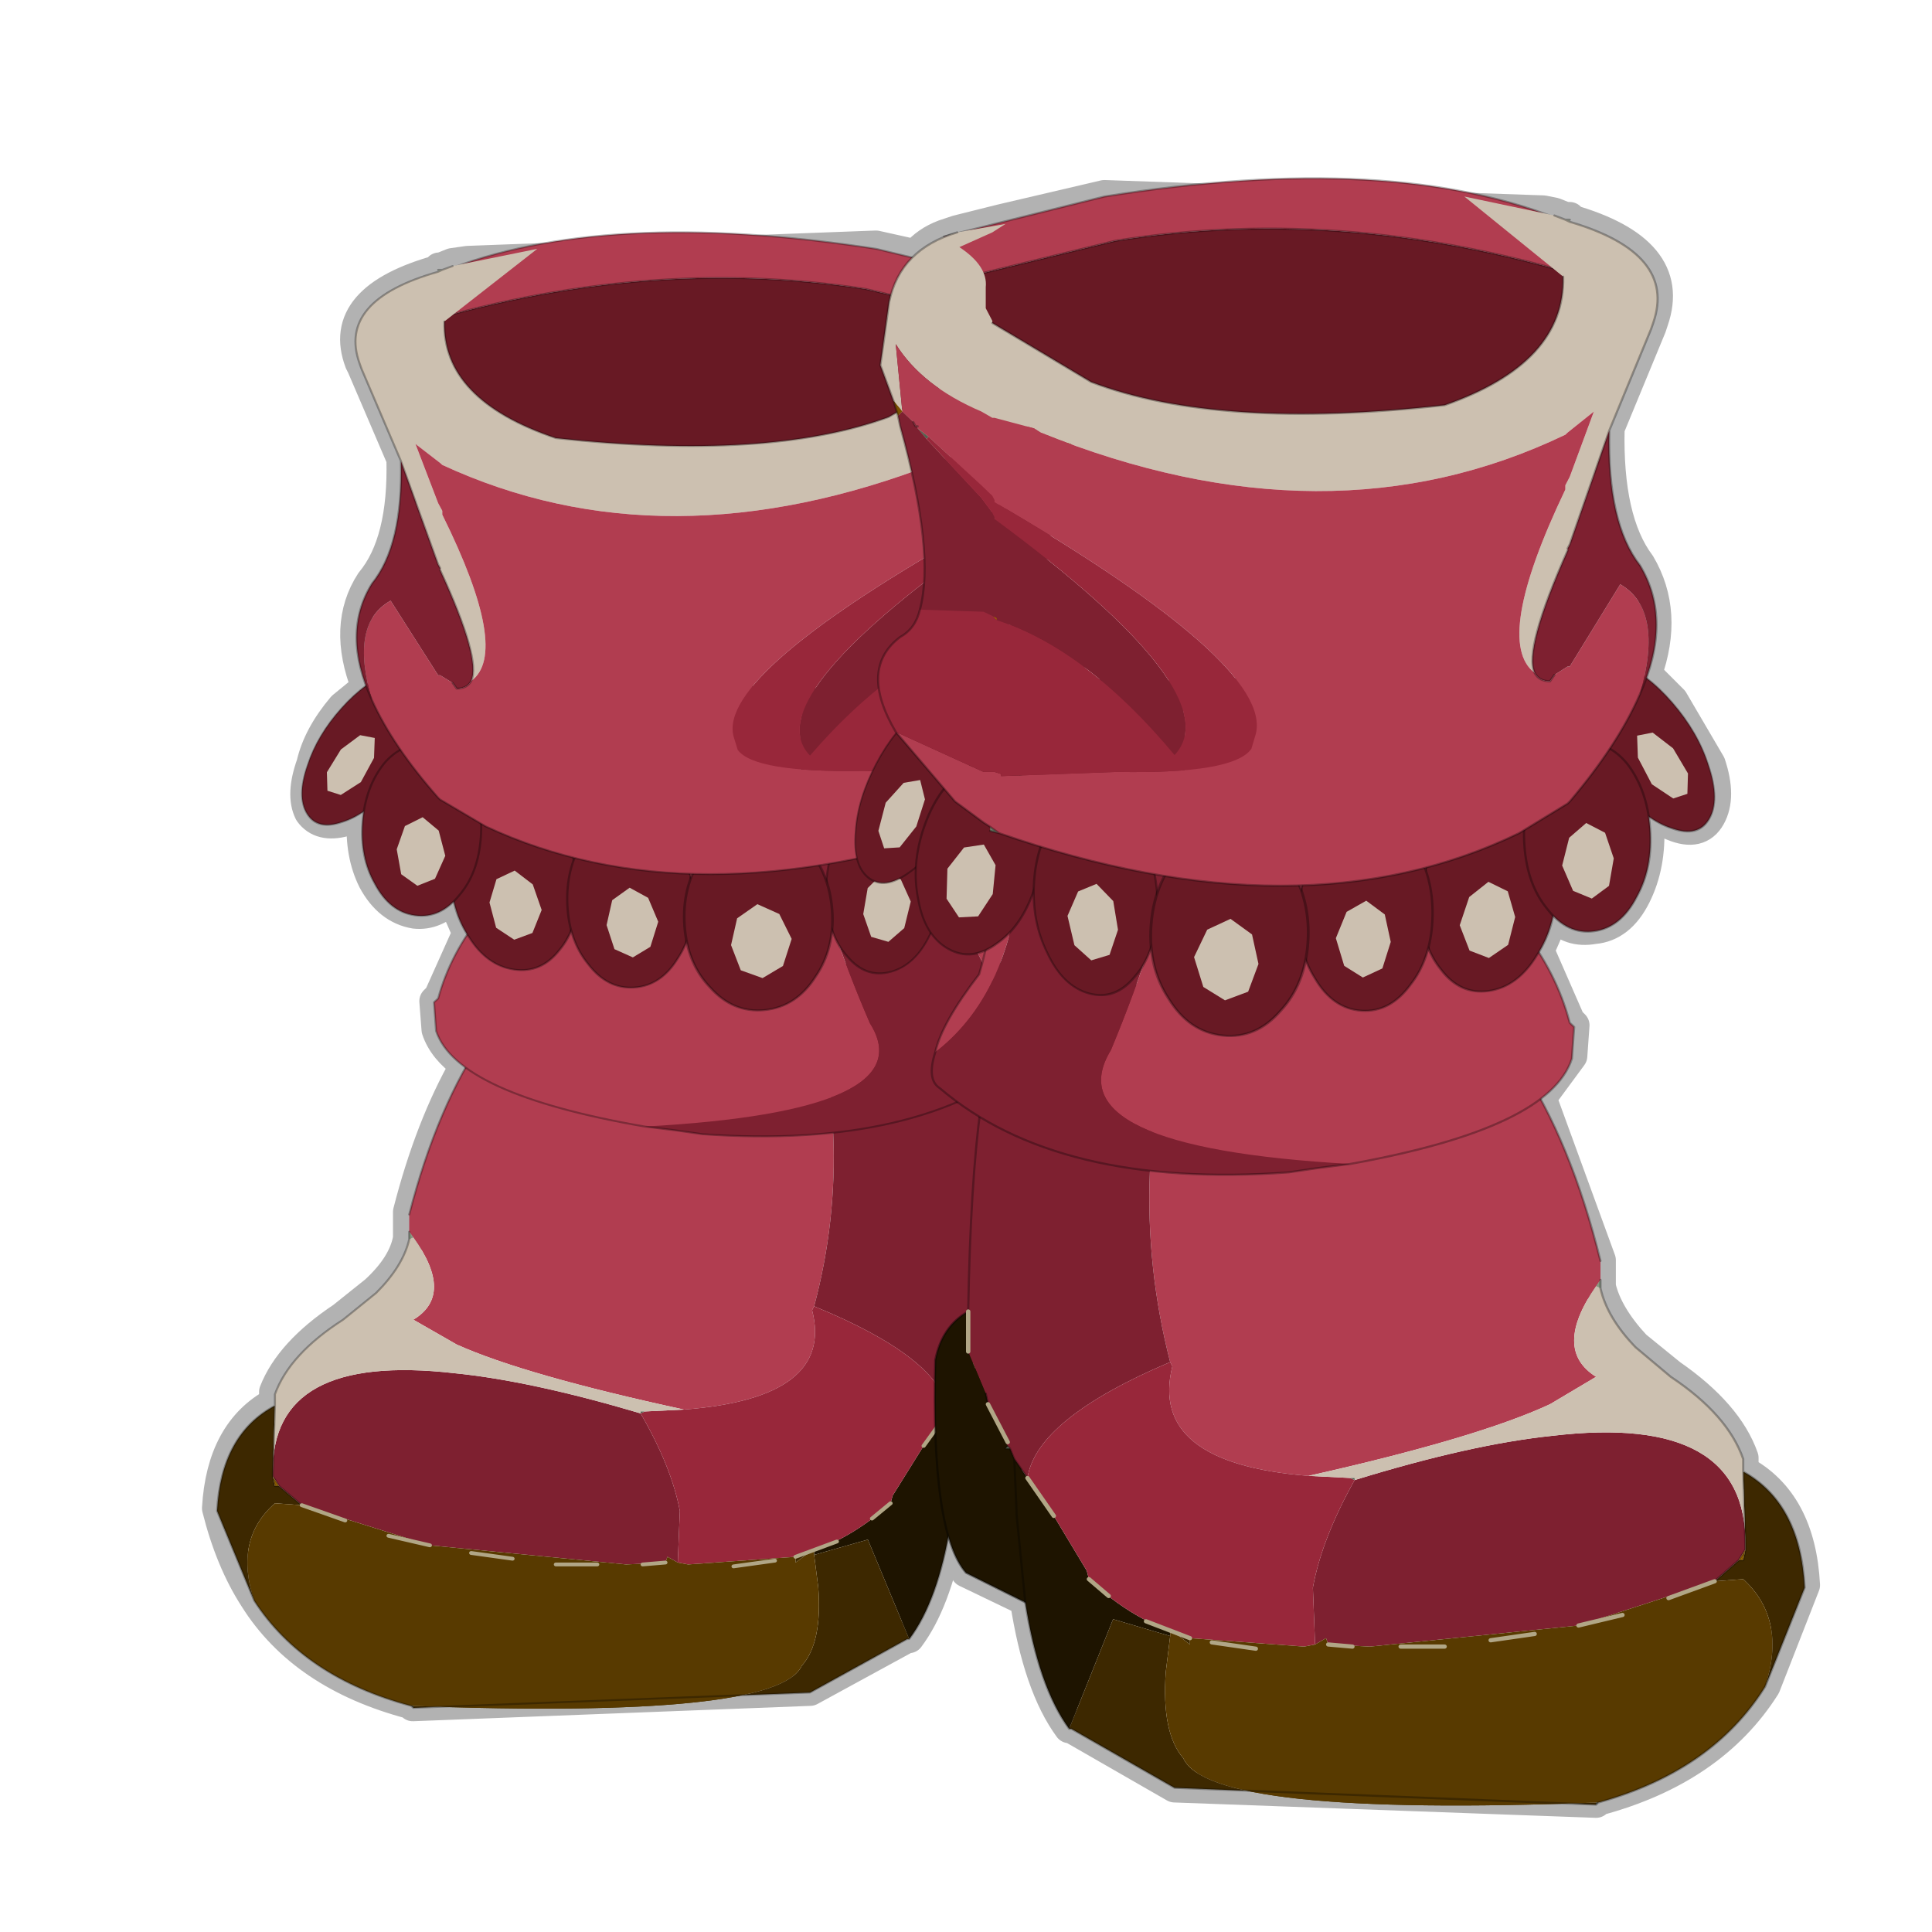 <?xml version="1.0" encoding="UTF-8" standalone="no"?>
<svg xmlns:xlink="http://www.w3.org/1999/xlink" height="440.0px" width="440.0px" xmlns="http://www.w3.org/2000/svg">
  <g transform="matrix(10.0, 0.0, 0.0, 10.0, 0.0, 0.0)">
    <use height="44.0" transform="matrix(1.0, 0.0, 0.0, 1.0, 0.0, 0.0)" width="44.0" xlink:href="#shape0"/>
    <use height="38.95" transform="matrix(0.941, 0.0, 0.0, 0.871, 4.944, 5.275)" width="22.15" xlink:href="#sprite0"/>
    <use height="38.95" transform="matrix(-1.0, 0.0, 0.0, 0.96, 41.1, 4.044)" width="22.15" xlink:href="#sprite0"/>
  </g>
  <defs>
    <g id="shape0" transform="matrix(1.0, 0.0, 0.0, 1.0, 0.0, 0.0)">
      <path d="M44.0 44.0 L0.0 44.0 0.0 0.0 44.0 0.0 44.0 44.0" fill="#43adca" fill-opacity="0.0" fill-rule="evenodd" stroke="none"/>
      <path d="M25.15 4.45 L35.15 4.8 35.4 4.85 35.65 4.95 35.75 4.95 35.75 5.0 Q38.2 5.7 37.65 7.3 L37.6 7.45 36.65 9.75 Q36.6 11.85 37.35 12.85 38.0 13.95 37.5 15.35 L38.1 15.95 38.95 17.4 Q39.2 18.15 38.95 18.6 38.7 19.05 38.1 18.8 L37.5 18.55 37.55 18.8 Q37.6 19.7 37.25 20.4 36.9 21.1 36.3 21.15 35.75 21.25 35.4 20.85 L35.05 21.65 35.75 23.25 35.85 23.35 35.8 24.05 35.1 25.0 36.45 28.7 36.45 28.9 36.45 29.1 36.45 29.3 Q36.6 29.95 37.25 30.65 L38.05 31.3 Q39.35 32.2 39.7 33.2 L39.7 33.5 Q41.0 34.2 41.1 36.1 L40.2 38.4 Q39.0 40.3 36.4 41.0 L36.35 41.05 26.75 40.7 24.4 39.35 24.35 39.35 Q23.65 38.4 23.35 36.45 L22.0 35.8 21.6 34.95 Q21.3 36.5 20.7 37.3 L20.65 37.3 18.45 38.5 9.4 38.85 9.35 38.8 Q6.9 38.15 5.8 36.4 5.25 35.55 4.95 34.35 5.05 32.6 6.25 31.95 L6.25 31.7 Q6.6 30.8 7.8 30.0 L8.55 29.4 Q9.2 28.8 9.3 28.2 L9.3 28.0 9.3 27.85 9.3 27.65 9.3 27.6 Q9.8 25.65 10.6 24.25 10.1 23.9 9.95 23.45 L9.9 22.8 10.0 22.7 10.65 21.25 10.3 20.45 Q9.9 20.85 9.45 20.8 8.85 20.7 8.5 20.05 8.2 19.45 8.25 18.65 L8.3 18.55 7.85 18.7 Q7.3 18.85 7.05 18.5 6.85 18.1 7.1 17.4 7.25 16.75 7.8 16.1 L8.35 15.65 Q7.8 14.25 8.45 13.25 9.2 12.35 9.15 10.45 L8.25 8.35 8.2 8.25 Q7.65 6.8 10.0 6.15 L10.0 6.1 10.05 6.1 10.3 6.0 10.65 5.95 19.95 5.6 20.85 5.8 Q21.1 5.5 21.5 5.35 L21.8 5.25 22.8 5.0 25.15 4.45 Z" fill="none" stroke="#000000" stroke-linecap="round" stroke-linejoin="round" stroke-opacity="0.302" stroke-width="0.7"/>
    </g>
    <g id="sprite0" transform="matrix(1.0, 0.0, 0.0, 1.0, 10.85, 18.8)">
      <use height="20.65" transform="matrix(1.0, 0.0, 0.0, 1.0, -10.85, -0.5)" width="19.8" xlink:href="#shape1"/>
      <use height="4.6" transform="matrix(0.42, 0.742, -0.619, 0.746, -6.415, -8.054)" width="2.8" xlink:href="#sprite1"/>
      <use height="23.65" transform="matrix(1.0, 0.0, 0.0, 1.0, -6.25, -18.8)" width="15.3" xlink:href="#shape3"/>
      <use height="4.6" transform="matrix(1.098, 0.17, -0.006, 0.977, -5.173, -4.236)" width="2.8" xlink:href="#sprite1"/>
      <use height="4.6" transform="matrix(1.087, -0.077, 0.042, 0.985, -2.469, -3.458)" width="2.8" xlink:href="#sprite1"/>
      <use height="4.6" transform="matrix(1.022, 0.148, -0.069, 0.969, -7.171, -5.585)" width="2.8" xlink:href="#sprite1"/>
      <use height="4.6" transform="matrix(0.606, -0.49, 0.443, 0.876, 7.582, -5.53)" width="2.8" xlink:href="#sprite1"/>
      <use height="4.6" transform="matrix(0.898, -0.524, 0.306, 0.934, 5.99, -4.065)" width="2.8" xlink:href="#sprite1"/>
      <use height="4.6" transform="matrix(1.0, -0.286, 0.065, 0.981, 3.75, -3.557)" width="2.8" xlink:href="#sprite1"/>
      <use height="4.6" transform="matrix(1.276, -0.141, 0.068, 1.045, 0.307, -3.055)" width="2.8" xlink:href="#sprite1"/>
      <use height="16.35" transform="matrix(1.0, 0.0, 0.0, 1.0, -7.5, -18.35)" width="17.75" xlink:href="#shape4"/>
    </g>
    <g id="shape1" transform="matrix(1.0, 0.0, 0.0, 1.0, 10.85, 0.5)">
      <path d="M-6.2 6.9 Q-4.85 1.2 -1.5 -0.45 L-0.6 -0.3 3.25 0.2 Q4.7 4.85 3.6 9.3 L3.55 9.4 Q4.1 11.7 0.45 12.0 -3.4 11.1 -5.05 10.3 L-6.1 9.65 Q-5.1 9.0 -6.1 7.5 L-6.2 7.35 -6.2 7.15 -6.2 6.95 -6.2 6.9" fill="#b13d50" fill-rule="evenodd" stroke="none"/>
      <path d="M3.6 9.3 Q4.7 4.85 3.25 0.2 L4.0 0.3 7.05 0.7 7.25 0.85 Q8.1 2.0 8.2 8.1 L8.2 9.05 7.8 10.05 7.75 10.3 7.3 11.3 7.25 11.35 7.15 11.6 6.85 12.05 Q6.65 10.65 3.6 9.3 M-0.6 12.1 Q0.15 13.5 0.35 14.65 L0.3 16.0 0.05 15.85 0.0 16.0 -0.95 16.05 -5.7 15.55 -8.8 14.5 -9.35 14.0 -9.5 13.75 -9.5 13.65 Q-9.55 10.5 -5.1 11.05 -3.25 11.25 -0.6 12.1" fill="#7e2030" fill-rule="evenodd" stroke="none"/>
      <path d="M3.25 0.2 L-0.6 -0.3 Q1.6 -0.65 4.0 0.3 L3.25 0.2 M8.2 8.1 Q8.8 8.45 8.95 9.25 9.05 13.35 8.25 14.3 L6.9 15.0 Q6.6 17.0 5.9 18.0 L4.9 15.4 3.6 15.8 3.6 15.7 3.4 15.8 3.15 15.85 Q4.45 15.45 5.45 14.45 L5.5 14.25 6.25 12.95 6.85 12.05 7.15 11.6 7.25 11.35 7.35 11.35 7.3 11.3 7.75 10.3 7.8 10.05 8.2 9.05 8.2 8.1 M7.15 11.6 L7.1 12.8 7.1 12.9 6.9 15.0 7.1 12.9 7.1 12.8 7.15 11.6" fill="#1e1400" fill-rule="evenodd" stroke="none"/>
      <path d="M0.45 12.0 Q4.1 11.7 3.55 9.4 L3.6 9.3 Q6.65 10.65 6.85 12.05 L6.25 12.95 5.5 14.25 5.45 14.45 Q4.45 15.45 3.15 15.85 L0.55 16.05 0.3 16.0 0.35 14.65 Q0.15 13.5 -0.6 12.1 L-0.5 12.05 0.45 12.0" fill="#98273a" fill-rule="evenodd" stroke="none"/>
      <path d="M7.25 11.35 L7.3 11.3 7.35 11.35 7.25 11.35" fill="#6a7a66" fill-rule="evenodd" stroke="none"/>
      <path d="M5.9 18.0 L5.85 18.0 3.5 19.4 -6.1 19.8 -6.1 19.75 Q2.7 20.1 3.3 18.7 3.8 18.1 3.7 16.65 L3.6 15.8 4.9 15.4 5.9 18.0 M-9.95 17.0 L-10.85 14.65 Q-10.75 12.65 -9.45 11.9 L-9.5 13.65 -9.5 13.75 -9.45 14.0 -9.35 14.0 -8.8 14.5 -9.45 14.45 Q-10.45 15.4 -9.95 17.0 M3.4 15.8 L3.15 16.0 3.15 15.85 3.4 15.8" fill="#3d2800" fill-rule="evenodd" stroke="none"/>
      <path d="M-6.15 19.75 Q-8.75 19.0 -9.95 17.0 -10.45 15.4 -9.45 14.45 L-8.8 14.5 -5.7 15.55 -0.95 16.05 0.0 16.0 0.05 15.85 0.3 16.0 0.55 16.05 3.15 15.85 3.15 16.0 3.4 15.8 3.6 15.7 3.6 15.8 3.7 16.65 Q3.8 18.1 3.3 18.7 2.7 20.1 -6.1 19.75 L-6.15 19.75" fill="#583a00" fill-rule="evenodd" stroke="none"/>
      <path d="M-6.2 7.35 L-6.1 7.5 -6.2 7.55 -6.2 7.35" fill="#879880" fill-rule="evenodd" stroke="none"/>
      <path d="M-6.1 7.5 Q-5.1 9.0 -6.1 9.65 L-5.05 10.3 Q-3.4 11.1 0.45 12.0 L-0.5 12.05 -0.6 12.05 -0.6 12.1 Q-3.25 11.25 -5.1 11.05 -9.55 10.5 -9.5 13.65 L-9.45 11.9 -9.45 11.6 Q-9.1 10.55 -7.8 9.65 L-7.0 8.95 Q-6.35 8.25 -6.2 7.55 L-6.1 7.5" fill="#ccc0b0" fill-rule="evenodd" stroke="none"/>
      <path d="M-0.5 12.05 L-0.6 12.1 -0.6 12.05 -0.5 12.05" fill="#54604f" fill-rule="evenodd" stroke="none"/>
      <path d="M-9.5 13.75 L-9.35 14.0 -9.45 14.0 -9.5 13.75" fill="#9c6800" fill-rule="evenodd" stroke="none"/>
      <path d="M-6.1 19.8 L-6.15 19.75 -6.1 19.75 -6.1 19.8" fill="#32382f" fill-rule="evenodd" stroke="none"/>
      <path d="M-0.6 -0.3 L-1.5 -0.45 Q-4.85 1.2 -6.2 6.9 M3.25 0.2 L-0.6 -0.3 M4.0 0.3 L7.05 0.7 7.25 0.85 Q8.1 2.0 8.2 8.1 M6.9 15.0 Q6.6 17.0 5.9 18.0 L5.85 18.0 3.5 19.4 -6.1 19.8 -6.15 19.75 Q-8.75 19.0 -9.95 17.0 L-10.85 14.65 Q-10.75 12.65 -9.45 11.9 L-9.45 11.6 Q-9.1 10.55 -7.8 9.65 L-7.0 8.95 Q-6.35 8.25 -6.2 7.55 L-6.2 7.35 M-1.5 -0.45 L-2.25 -0.5 M-9.35 14.0 L-9.5 13.75 -9.45 14.0 -9.35 14.0 -8.8 14.5 M-9.5 13.75 L-9.5 13.65 -9.45 11.9 M4.0 0.3 L3.25 0.2 M6.85 12.05 L7.15 11.6 7.25 11.35 7.3 11.3 M7.25 11.35 L7.35 11.35 7.3 11.3 M6.9 15.0 L7.1 12.9 7.1 12.8 7.15 11.6" fill="none" stroke="#000000" stroke-linecap="round" stroke-linejoin="round" stroke-opacity="0.302" stroke-width="0.05"/>
      <path d="M-0.6 -0.3 Q1.6 -0.65 4.0 0.3 M8.2 8.1 Q8.8 8.45 8.95 9.25 9.05 13.35 8.25 14.3 L6.9 15.0 M7.75 10.3 L7.8 10.05" fill="none" stroke="#000000" stroke-linecap="round" stroke-linejoin="round" stroke-opacity="0.4" stroke-width="0.05"/>
      <path d="M8.2 8.1 L8.2 9.05 M7.75 10.3 L7.3 11.2 M2.65 15.95 L1.65 16.1 M4.15 15.45 L3.15 15.85 M5.45 14.45 L5.0 14.85 M6.85 12.05 L6.25 12.95 M-2.65 16.05 L-1.65 16.05 M-4.7 15.75 L-3.7 15.9 M-6.7 15.3 L-5.7 15.55 M-8.8 14.5 L-7.75 14.9 M-0.55 16.05 L0.0 16.0" fill="none" stroke="#b1a686" stroke-linecap="round" stroke-linejoin="round" stroke-width="0.1"/>
    </g>
    <g id="sprite1" transform="matrix(1.0, 0.0, 0.0, 1.0, 1.4, 2.3)">
      <use height="4.6" transform="matrix(1.0, 0.0, 0.0, 1.0, -1.4, -2.3)" width="2.8" xlink:href="#shape2"/>
    </g>
    <g id="shape2" transform="matrix(1.0, 0.0, 0.0, 1.0, 1.4, 2.3)">
      <path d="M-1.0 1.6 Q-1.4 0.95 -1.4 0.0 -1.4 -0.95 -1.0 -1.65 -0.6 -2.3 0.0 -2.3 0.6 -2.3 1.0 -1.65 1.4 -0.95 1.4 0.0 1.4 0.95 1.0 1.6 0.6 2.3 0.0 2.3 -0.6 2.3 -1.0 1.6" fill="#681924" fill-rule="evenodd" stroke="none"/>
      <path d="M-1.0 1.6 Q-0.6 2.3 0.0 2.3 0.6 2.3 1.0 1.6 1.4 0.95 1.4 0.0 1.4 -0.95 1.0 -1.65 0.6 -2.3 0.0 -2.3 -0.6 -2.3 -1.0 -1.65 -1.4 -0.95 -1.4 0.0 -1.4 0.95 -1.0 1.6 Z" fill="none" stroke="#000000" stroke-linecap="round" stroke-linejoin="round" stroke-opacity="0.302" stroke-width="0.05"/>
      <path d="M-0.4 1.25 L-0.55 0.6 -0.4 -0.05 0.0 -0.35 0.4 -0.05 0.6 0.6 0.4 1.25 0.0 1.5 -0.4 1.25" fill="#ccc0b0" fill-rule="evenodd" stroke="none"/>
    </g>
    <g id="shape3" transform="matrix(1.0, 0.0, 0.0, 1.0, 6.25, 18.8)">
      <path d="M7.3 -6.9 L8.05 -6.95 Q7.1 -2.95 7.95 0.1 8.8 1.25 8.95 1.95 6.15 -0.3 7.3 -6.9 M-0.5 4.6 Q-5.05 3.75 -5.55 2.1 L-5.6 1.35 -5.5 1.25 Q-5.2 0.05 -4.4 -1.0 -3.55 -4.25 -4.2 -8.1 -0.5 -6.95 3.4 -6.85 2.75 -3.6 4.95 1.9 6.3 4.2 -0.5 4.6" fill="#b13d50" fill-rule="evenodd" stroke="none"/>
      <path d="M7.3 -6.9 Q6.15 -0.3 8.95 1.95 9.15 2.6 8.85 2.8 6.15 5.2 0.9 4.8 L0.25 4.7 -0.5 4.6 Q6.3 4.2 4.95 1.9 2.75 -3.6 3.4 -6.85 L7.3 -6.95 7.3 -6.9" fill="#7e2030" fill-rule="evenodd" stroke="none"/>
      <path d="M8.95 1.95 Q8.8 1.25 7.95 0.1 7.1 -2.95 8.05 -6.95 L7.3 -6.9 M8.95 1.95 Q9.15 2.6 8.85 2.8 6.15 5.2 0.9 4.8 L0.25 4.7 -0.5 4.6 Q-5.05 3.75 -5.55 2.1 L-5.6 1.35 -5.5 1.25 Q-5.2 0.05 -4.4 -1.0 -3.55 -4.25 -4.2 -8.1 -0.5 -6.95 3.4 -6.85 L7.3 -6.95 7.3 -6.9" fill="none" stroke="#000000" stroke-linecap="round" stroke-linejoin="round" stroke-opacity="0.302" stroke-width="0.05"/>
      <path d="M-6.25 -16.3 L-5.4 -17.75 Q-1.5 -19.45 5.1 -18.35 L8.75 -17.4 8.4 -16.4 4.85 -17.3 Q-0.55 -18.2 -6.25 -16.3" fill="#b13d50" fill-rule="evenodd" stroke="none"/>
      <path d="M-6.25 -16.3 Q-0.55 -18.2 4.85 -17.3 L8.4 -16.4 Q5.25 -10.2 -5.0 -14.0 L-6.25 -16.3" fill="#681924" fill-rule="evenodd" stroke="none"/>
      <path d="M8.4 -16.4 L8.75 -17.4 5.1 -18.35 Q-1.5 -19.45 -5.4 -17.75 L-6.25 -16.3 Q-0.55 -18.2 4.85 -17.3 L8.4 -16.4 Q5.25 -10.2 -5.0 -14.0 L-6.25 -16.3" fill="none" stroke="#000000" stroke-linecap="round" stroke-linejoin="round" stroke-opacity="0.302" stroke-width="0.05"/>
    </g>
    <g id="shape4" transform="matrix(1.0, 0.0, 0.0, 1.0, 7.5, 18.35)">
      <path d="M-5.5 -17.75 L-5.5 -17.8 -5.4 -17.8 -5.5 -17.75" fill="#b2b9a8" fill-rule="evenodd" stroke="none"/>
      <path d="M7.7 -3.4 L7.7 -3.3 7.5 -3.25 7.7 -3.4" fill="#6a7a66" fill-rule="evenodd" stroke="none"/>
      <path d="M9.35 -12.85 L9.15 -12.6 9.1 -12.65 9.35 -12.85" fill="#54604f" fill-rule="evenodd" stroke="none"/>
      <path d="M7.65 -15.35 L7.65 -15.4 7.8 -15.7 7.8 -16.2 Q7.75 -16.7 8.4 -17.15 L7.65 -17.5 7.35 -17.7 8.45 -17.5 Q9.75 -17.1 10.0 -15.85 L10.2 -14.35 9.9 -13.5 9.7 -13.25 9.85 -14.85 Q9.25 -13.85 7.9 -13.25 L7.65 -13.1 7.6 -13.1 6.7 -12.85 6.55 -12.75 Q0.0 -10.0 -5.4 -12.7 L-5.45 -12.75 -6.05 -13.25 -5.5 -11.7 -5.4 -11.5 -5.4 -11.4 Q-3.75 -7.8 -4.7 -7.05 -4.45 -7.6 -5.45 -9.95 L-5.45 -10.0 -5.5 -10.1 -6.4 -12.8 -7.35 -15.2 -7.4 -15.35 Q-7.95 -17.0 -5.5 -17.75 L-5.4 -17.8 -5.15 -17.9 -3.1 -18.35 -5.35 -16.45 Q-5.4 -14.4 -2.65 -13.4 2.5 -12.8 5.4 -13.95 L7.65 -15.35" fill="#ccc0b0" fill-rule="evenodd" stroke="none"/>
      <path d="M9.9 -13.5 L9.8 -13.15 9.7 -13.25 9.9 -13.5" fill="#7a5100" fill-rule="evenodd" stroke="none"/>
      <path d="M7.55 -8.3 L7.55 -8.35 7.65 -8.4 7.55 -8.3" fill="#9c6800" fill-rule="evenodd" stroke="none"/>
      <path d="M9.85 -5.65 L8.5 -4.0 7.85 -3.5 7.7 -3.4 7.5 -3.25 Q0.6 -0.75 -4.35 -3.25 L-5.45 -3.95 -5.5 -4.0 Q-6.6 -5.35 -7.1 -6.55 -7.65 -8.55 -6.65 -9.15 L-5.5 -7.2 -5.45 -7.2 -5.15 -7.0 -5.05 -6.85 Q-4.8 -6.85 -4.7 -7.05 -3.75 -7.8 -5.4 -11.4 L-5.4 -11.5 -5.5 -11.7 -6.05 -13.25 -5.45 -12.75 -5.4 -12.7 Q0.0 -10.0 6.55 -12.75 L6.7 -12.85 7.6 -13.1 7.65 -13.1 7.9 -13.25 Q9.25 -13.85 9.85 -14.85 L9.7 -13.25 9.45 -13.0 9.4 -12.9 9.35 -12.9 9.35 -12.85 9.1 -12.65 7.9 -11.5 7.65 -11.25 7.6 -11.15 7.6 -11.1 Q1.25 -7.25 1.65 -5.6 L1.75 -5.25 Q2.15 -4.65 4.8 -4.7 L7.45 -4.6 7.45 -4.65 7.6 -4.7 7.85 -4.7 9.85 -5.65" fill="#b13d50" fill-rule="evenodd" stroke="none"/>
      <path d="M9.8 -13.15 L9.75 -12.9 Q8.95 -9.9 9.3 -8.55 L7.85 -8.5 7.65 -8.4 7.55 -8.35 7.55 -8.3 Q5.5 -7.6 3.5 -5.1 2.2 -6.55 7.6 -10.7 L7.6 -10.75 7.65 -10.85 7.9 -11.2 9.15 -12.6 9.35 -12.85 9.35 -12.9 9.4 -12.9 9.45 -13.0 9.7 -13.25 9.8 -13.15 M-7.1 -6.55 Q-7.85 -8.3 -7.1 -9.6 -6.35 -10.6 -6.4 -12.8 L-5.5 -10.1 -5.45 -10.0 -5.45 -9.95 Q-4.45 -7.6 -4.7 -7.05 -4.8 -6.85 -5.05 -6.85 L-5.15 -7.0 -5.45 -7.2 -5.5 -7.2 -6.65 -9.15 Q-7.65 -8.55 -7.1 -6.55" fill="#7e2030" fill-rule="evenodd" stroke="none"/>
      <path d="M9.3 -8.55 Q9.4 -8.1 9.75 -7.9 10.7 -7.15 9.85 -5.65 L7.85 -4.7 7.6 -4.7 7.45 -4.65 7.45 -4.6 4.8 -4.7 Q2.15 -4.65 1.75 -5.25 L1.65 -5.6 Q1.25 -7.25 7.6 -11.1 L7.6 -11.15 7.65 -11.25 7.9 -11.5 9.1 -12.65 9.15 -12.6 7.9 -11.2 7.65 -10.85 7.6 -10.75 7.6 -10.7 Q2.2 -6.55 3.5 -5.1 5.5 -7.6 7.55 -8.3 L7.65 -8.4 7.85 -8.5 9.3 -8.55" fill="#98273a" fill-rule="evenodd" stroke="none"/>
      <path d="M8.45 -17.5 Q9.75 -17.1 10.0 -15.85 L10.2 -14.35 9.9 -13.5 9.8 -13.15 9.75 -12.9 Q8.95 -9.9 9.3 -8.55 9.4 -8.1 9.75 -7.9 10.7 -7.15 9.85 -5.65 L8.5 -4.0 7.85 -3.5 7.7 -3.4 M7.7 -3.3 L7.5 -3.25 Q0.6 -0.75 -4.35 -3.25 L-5.45 -3.95 -5.5 -4.0 Q-6.6 -5.35 -7.1 -6.55 -7.85 -8.3 -7.1 -9.6 -6.35 -10.6 -6.4 -12.8 L-7.35 -15.2 -7.4 -15.35 Q-7.95 -17.0 -5.5 -17.75 M-5.5 -17.8 L-5.4 -17.8 -5.15 -17.9 M-5.35 -16.45 Q-5.4 -14.4 -2.65 -13.4 2.5 -12.8 5.4 -13.95 L7.65 -15.35 M9.35 -12.9 L9.4 -12.9 9.45 -13.0 M7.5 -3.25 L7.7 -3.4 M-5.4 -17.8 L-5.5 -17.75 M-4.7 -7.05 Q-4.8 -6.85 -5.05 -6.85 L-5.15 -7.0 M-6.4 -12.8 L-5.5 -10.1 -5.45 -10.0 M-5.45 -9.95 Q-4.45 -7.6 -4.7 -7.05" fill="none" stroke="#000000" stroke-linecap="round" stroke-linejoin="round" stroke-opacity="0.302" stroke-width="0.05"/>
    </g>
  </defs>
</svg>
